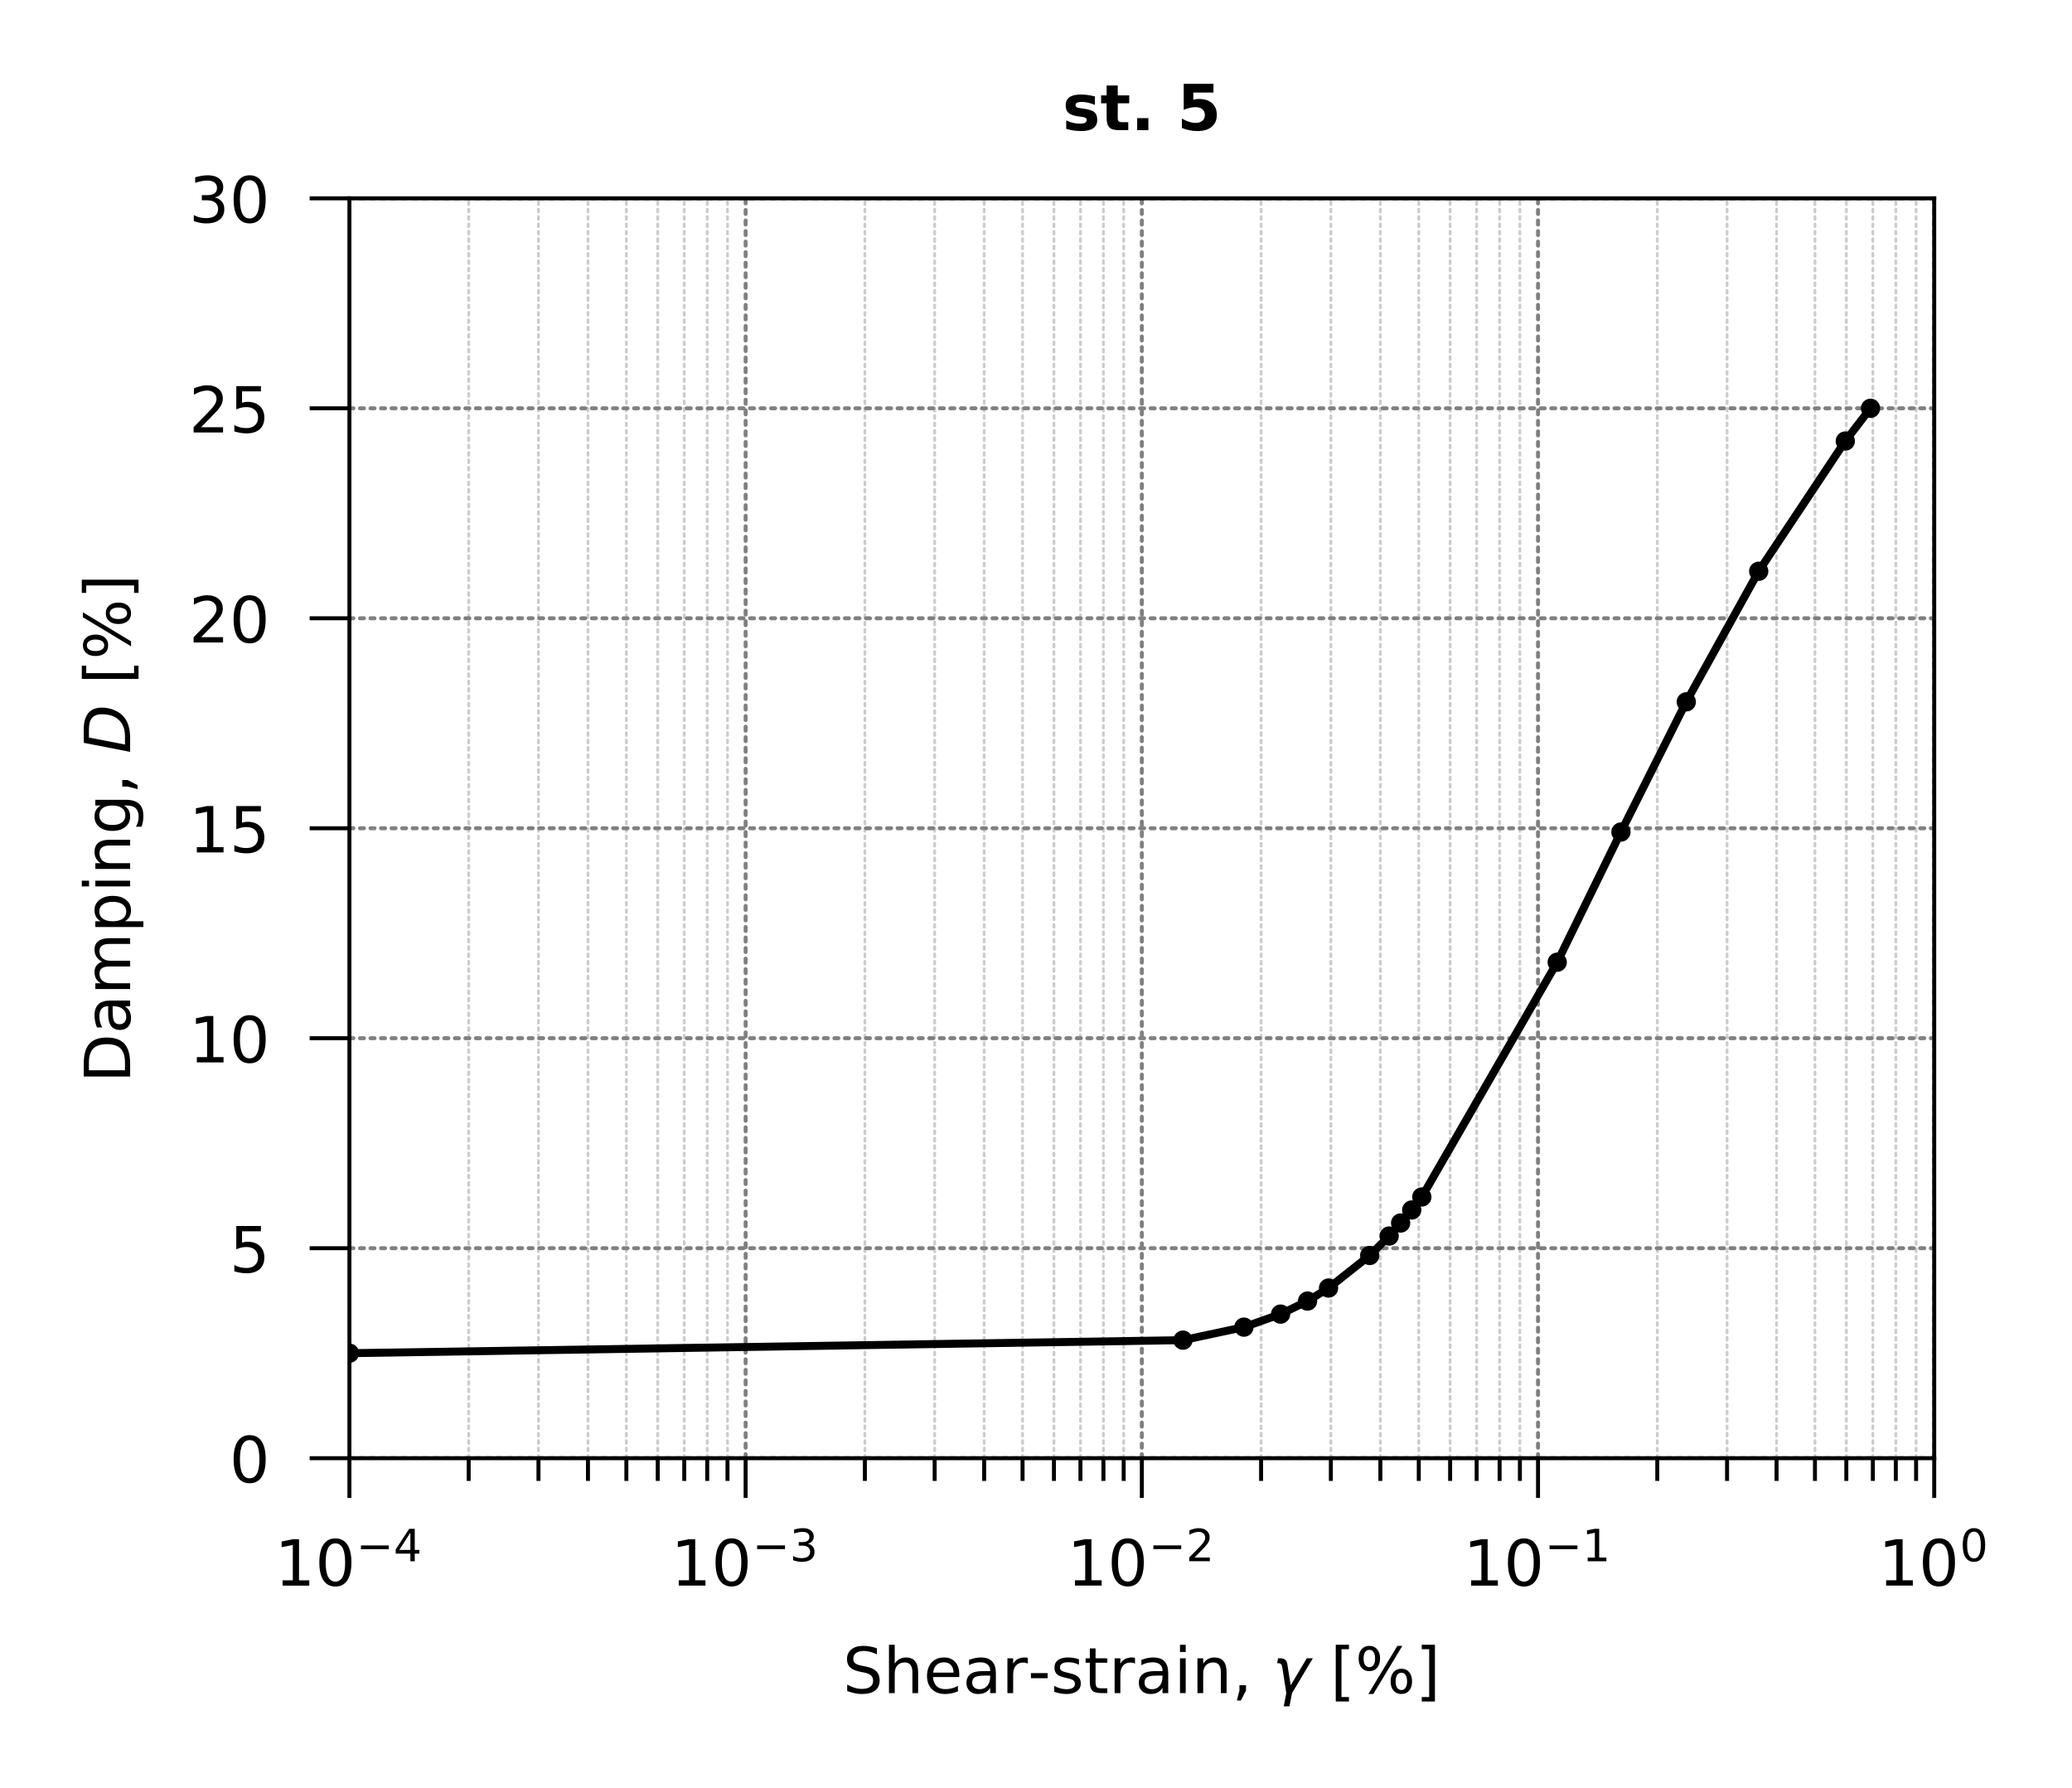 <?xml version="1.0" encoding="utf-8" standalone="no"?>
<!DOCTYPE svg PUBLIC "-//W3C//DTD SVG 1.1//EN"
  "http://www.w3.org/Graphics/SVG/1.1/DTD/svg11.dtd">
<!-- Created with matplotlib (http://matplotlib.org/) -->
<svg height="157.387pt" version="1.1" viewBox="0 0 182.386 157.387" width="182.386pt" xmlns="http://www.w3.org/2000/svg" xmlns:xlink="http://www.w3.org/1999/xlink">
 <defs>
  <style type="text/css">
*{stroke-linecap:butt;stroke-linejoin:round;}
  </style>
 </defs>
 <g id="figure_1">
  <g id="patch_1">
   <path d="M 0 157.387 
L 182.386 157.387 
L 182.386 0 
L 0 0 
z
" style="fill:#ffffff;"/>
  </g>
  <g id="axes_1">
   <g id="patch_2">
    <path d="M 30.758 128.335 
L 170.258 128.335 
L 170.258 17.455 
L 30.758 17.455 
z
" style="fill:#ffffff;"/>
   </g>
   <g id="matplotlib.axis_1">
    <g id="xtick_1">
     <g id="line2d_1">
      <path clip-path="url(#pec6cdeba01)" d="M 30.758 128.335 
L 30.758 17.455 
" style="fill:none;stroke:#808080;stroke-dasharray:0.35,0.578;stroke-dashoffset:0;stroke-linecap:round;stroke-width:0.35;"/>
     </g>
     <g id="line2d_2">
      <defs>
       <path d="M 0 0 
L 0 3.5 
" id="mcae91b5c2e" style="stroke:#000000;stroke-width:0.35;"/>
      </defs>
      <g>
       <use style="stroke:#000000;stroke-width:0.35;" x="30.758" xlink:href="#mcae91b5c2e" y="128.335"/>
      </g>
     </g>
     <g id="text_1">
      <!-- $\mathdefault{10^{-4}}$ -->
      <defs>
       <path d="M 12.406 8.297 
L 28.516 8.297 
L 28.516 63.922 
L 10.984 60.406 
L 10.984 69.391 
L 28.422 72.906 
L 38.281 72.906 
L 38.281 8.297 
L 54.391 8.297 
L 54.391 0 
L 12.406 0 
z
" id="DejaVuSans-31"/>
       <path d="M 31.781 66.406 
Q 24.172 66.406 20.328 58.906 
Q 16.5 51.422 16.5 36.375 
Q 16.5 21.391 20.328 13.891 
Q 24.172 6.391 31.781 6.391 
Q 39.453 6.391 43.281 13.891 
Q 47.125 21.391 47.125 36.375 
Q 47.125 51.422 43.281 58.906 
Q 39.453 66.406 31.781 66.406 
z
M 31.781 74.219 
Q 44.047 74.219 50.516 64.516 
Q 56.984 54.828 56.984 36.375 
Q 56.984 17.969 50.516 8.266 
Q 44.047 -1.422 31.781 -1.422 
Q 19.531 -1.422 13.062 8.266 
Q 6.594 17.969 6.594 36.375 
Q 6.594 54.828 13.062 64.516 
Q 19.531 74.219 31.781 74.219 
z
" id="DejaVuSans-30"/>
       <path d="M 10.594 35.5 
L 73.188 35.5 
L 73.188 27.203 
L 10.594 27.203 
z
" id="DejaVuSans-2212"/>
       <path d="M 37.797 64.312 
L 12.891 25.391 
L 37.797 25.391 
z
M 35.203 72.906 
L 47.609 72.906 
L 47.609 25.391 
L 58.016 25.391 
L 58.016 17.188 
L 47.609 17.188 
L 47.609 0 
L 37.797 0 
L 37.797 17.188 
L 4.891 17.188 
L 4.891 26.703 
z
" id="DejaVuSans-34"/>
      </defs>
      <g transform="translate(24.178 139.59)scale(0.056 -0.056)">
       <use transform="translate(0 0.684)" xlink:href="#DejaVuSans-31"/>
       <use transform="translate(63.623 0.684)" xlink:href="#DejaVuSans-30"/>
       <use transform="translate(128.203 38.966)scale(0.7)" xlink:href="#DejaVuSans-2212"/>
       <use transform="translate(186.855 38.966)scale(0.7)" xlink:href="#DejaVuSans-34"/>
      </g>
     </g>
    </g>
    <g id="xtick_2">
     <g id="line2d_3">
      <path clip-path="url(#pec6cdeba01)" d="M 65.633 128.335 
L 65.633 17.455 
" style="fill:none;stroke:#808080;stroke-dasharray:0.35,0.578;stroke-dashoffset:0;stroke-linecap:round;stroke-width:0.35;"/>
     </g>
     <g id="line2d_4">
      <g>
       <use style="stroke:#000000;stroke-width:0.35;" x="65.633" xlink:href="#mcae91b5c2e" y="128.335"/>
      </g>
     </g>
     <g id="text_2">
      <!-- $\mathdefault{10^{-3}}$ -->
      <defs>
       <path d="M 40.578 39.312 
Q 47.656 37.797 51.625 33 
Q 55.609 28.219 55.609 21.188 
Q 55.609 10.406 48.188 4.484 
Q 40.766 -1.422 27.094 -1.422 
Q 22.516 -1.422 17.656 -0.516 
Q 12.797 0.391 7.625 2.203 
L 7.625 11.719 
Q 11.719 9.328 16.594 8.109 
Q 21.484 6.891 26.812 6.891 
Q 36.078 6.891 40.938 10.547 
Q 45.797 14.203 45.797 21.188 
Q 45.797 27.641 41.281 31.266 
Q 36.766 34.906 28.719 34.906 
L 20.219 34.906 
L 20.219 43.016 
L 29.109 43.016 
Q 36.375 43.016 40.234 45.922 
Q 44.094 48.828 44.094 54.297 
Q 44.094 59.906 40.109 62.906 
Q 36.141 65.922 28.719 65.922 
Q 24.656 65.922 20.016 65.031 
Q 15.375 64.156 9.812 62.312 
L 9.812 71.094 
Q 15.438 72.656 20.344 73.438 
Q 25.25 74.219 29.594 74.219 
Q 40.828 74.219 47.359 69.109 
Q 53.906 64.016 53.906 55.328 
Q 53.906 49.266 50.438 45.094 
Q 46.969 40.922 40.578 39.312 
z
" id="DejaVuSans-33"/>
      </defs>
      <g transform="translate(59.053 139.59)scale(0.056 -0.056)">
       <use transform="translate(0 0.766)" xlink:href="#DejaVuSans-31"/>
       <use transform="translate(63.623 0.766)" xlink:href="#DejaVuSans-30"/>
       <use transform="translate(128.203 39.047)scale(0.7)" xlink:href="#DejaVuSans-2212"/>
       <use transform="translate(186.855 39.047)scale(0.7)" xlink:href="#DejaVuSans-33"/>
      </g>
     </g>
    </g>
    <g id="xtick_3">
     <g id="line2d_5">
      <path clip-path="url(#pec6cdeba01)" d="M 100.508 128.335 
L 100.508 17.455 
" style="fill:none;stroke:#808080;stroke-dasharray:0.35,0.578;stroke-dashoffset:0;stroke-linecap:round;stroke-width:0.35;"/>
     </g>
     <g id="line2d_6">
      <g>
       <use style="stroke:#000000;stroke-width:0.35;" x="100.508" xlink:href="#mcae91b5c2e" y="128.335"/>
      </g>
     </g>
     <g id="text_3">
      <!-- $\mathdefault{10^{-2}}$ -->
      <defs>
       <path d="M 19.188 8.297 
L 53.609 8.297 
L 53.609 0 
L 7.328 0 
L 7.328 8.297 
Q 12.938 14.109 22.625 23.891 
Q 32.328 33.688 34.812 36.531 
Q 39.547 41.844 41.422 45.531 
Q 43.312 49.219 43.312 52.781 
Q 43.312 58.594 39.234 62.25 
Q 35.156 65.922 28.609 65.922 
Q 23.969 65.922 18.812 64.312 
Q 13.672 62.703 7.812 59.422 
L 7.812 69.391 
Q 13.766 71.781 18.938 73 
Q 24.125 74.219 28.422 74.219 
Q 39.75 74.219 46.484 68.547 
Q 53.219 62.891 53.219 53.422 
Q 53.219 48.922 51.531 44.891 
Q 49.859 40.875 45.406 35.406 
Q 44.188 33.984 37.641 27.219 
Q 31.109 20.453 19.188 8.297 
z
" id="DejaVuSans-32"/>
      </defs>
      <g transform="translate(93.928 139.59)scale(0.056 -0.056)">
       <use transform="translate(0 0.766)" xlink:href="#DejaVuSans-31"/>
       <use transform="translate(63.623 0.766)" xlink:href="#DejaVuSans-30"/>
       <use transform="translate(128.203 39.047)scale(0.7)" xlink:href="#DejaVuSans-2212"/>
       <use transform="translate(186.855 39.047)scale(0.7)" xlink:href="#DejaVuSans-32"/>
      </g>
     </g>
    </g>
    <g id="xtick_4">
     <g id="line2d_7">
      <path clip-path="url(#pec6cdeba01)" d="M 135.383 128.335 
L 135.383 17.455 
" style="fill:none;stroke:#808080;stroke-dasharray:0.35,0.578;stroke-dashoffset:0;stroke-linecap:round;stroke-width:0.35;"/>
     </g>
     <g id="line2d_8">
      <g>
       <use style="stroke:#000000;stroke-width:0.35;" x="135.383" xlink:href="#mcae91b5c2e" y="128.335"/>
      </g>
     </g>
     <g id="text_4">
      <!-- $\mathdefault{10^{-1}}$ -->
      <g transform="translate(128.803 139.59)scale(0.056 -0.056)">
       <use transform="translate(0 0.684)" xlink:href="#DejaVuSans-31"/>
       <use transform="translate(63.623 0.684)" xlink:href="#DejaVuSans-30"/>
       <use transform="translate(128.203 38.966)scale(0.7)" xlink:href="#DejaVuSans-2212"/>
       <use transform="translate(186.855 38.966)scale(0.7)" xlink:href="#DejaVuSans-31"/>
      </g>
     </g>
    </g>
    <g id="xtick_5">
     <g id="line2d_9">
      <path clip-path="url(#pec6cdeba01)" d="M 170.258 128.335 
L 170.258 17.455 
" style="fill:none;stroke:#808080;stroke-dasharray:0.35,0.578;stroke-dashoffset:0;stroke-linecap:round;stroke-width:0.35;"/>
     </g>
     <g id="line2d_10">
      <g>
       <use style="stroke:#000000;stroke-width:0.35;" x="170.258" xlink:href="#mcae91b5c2e" y="128.335"/>
      </g>
     </g>
     <g id="text_5">
      <!-- $\mathdefault{10^{0}}$ -->
      <g transform="translate(165.33 139.59)scale(0.056 -0.056)">
       <use transform="translate(0 0.766)" xlink:href="#DejaVuSans-31"/>
       <use transform="translate(63.623 0.766)" xlink:href="#DejaVuSans-30"/>
       <use transform="translate(128.203 39.047)scale(0.7)" xlink:href="#DejaVuSans-30"/>
      </g>
     </g>
    </g>
    <g id="xtick_6">
     <g id="line2d_11">
      <path clip-path="url(#pec6cdeba01)" d="M 41.256 128.335 
L 41.256 17.455 
" style="fill:none;stroke:#cccccc;stroke-dasharray:0.245,0.404;stroke-dashoffset:0;stroke-linecap:round;stroke-width:0.245;"/>
     </g>
     <g id="line2d_12">
      <defs>
       <path d="M 0 0 
L 0 2 
" id="mbf7c8c92b6" style="stroke:#000000;stroke-width:0.35;"/>
      </defs>
      <g>
       <use style="stroke:#000000;stroke-width:0.35;" x="41.256" xlink:href="#mbf7c8c92b6" y="128.335"/>
      </g>
     </g>
    </g>
    <g id="xtick_7">
     <g id="line2d_13">
      <path clip-path="url(#pec6cdeba01)" d="M 47.398 128.335 
L 47.398 17.455 
" style="fill:none;stroke:#cccccc;stroke-dasharray:0.245,0.404;stroke-dashoffset:0;stroke-linecap:round;stroke-width:0.245;"/>
     </g>
     <g id="line2d_14">
      <g>
       <use style="stroke:#000000;stroke-width:0.35;" x="47.398" xlink:href="#mbf7c8c92b6" y="128.335"/>
      </g>
     </g>
    </g>
    <g id="xtick_8">
     <g id="line2d_15">
      <path clip-path="url(#pec6cdeba01)" d="M 51.755 128.335 
L 51.755 17.455 
" style="fill:none;stroke:#cccccc;stroke-dasharray:0.245,0.404;stroke-dashoffset:0;stroke-linecap:round;stroke-width:0.245;"/>
     </g>
     <g id="line2d_16">
      <g>
       <use style="stroke:#000000;stroke-width:0.35;" x="51.755" xlink:href="#mbf7c8c92b6" y="128.335"/>
      </g>
     </g>
    </g>
    <g id="xtick_9">
     <g id="line2d_17">
      <path clip-path="url(#pec6cdeba01)" d="M 55.135 128.335 
L 55.135 17.455 
" style="fill:none;stroke:#cccccc;stroke-dasharray:0.245,0.404;stroke-dashoffset:0;stroke-linecap:round;stroke-width:0.245;"/>
     </g>
     <g id="line2d_18">
      <g>
       <use style="stroke:#000000;stroke-width:0.35;" x="55.135" xlink:href="#mbf7c8c92b6" y="128.335"/>
      </g>
     </g>
    </g>
    <g id="xtick_10">
     <g id="line2d_19">
      <path clip-path="url(#pec6cdeba01)" d="M 57.896 128.335 
L 57.896 17.455 
" style="fill:none;stroke:#cccccc;stroke-dasharray:0.245,0.404;stroke-dashoffset:0;stroke-linecap:round;stroke-width:0.245;"/>
     </g>
     <g id="line2d_20">
      <g>
       <use style="stroke:#000000;stroke-width:0.35;" x="57.896" xlink:href="#mbf7c8c92b6" y="128.335"/>
      </g>
     </g>
    </g>
    <g id="xtick_11">
     <g id="line2d_21">
      <path clip-path="url(#pec6cdeba01)" d="M 60.231 128.335 
L 60.231 17.455 
" style="fill:none;stroke:#cccccc;stroke-dasharray:0.245,0.404;stroke-dashoffset:0;stroke-linecap:round;stroke-width:0.245;"/>
     </g>
     <g id="line2d_22">
      <g>
       <use style="stroke:#000000;stroke-width:0.35;" x="60.231" xlink:href="#mbf7c8c92b6" y="128.335"/>
      </g>
     </g>
    </g>
    <g id="xtick_12">
     <g id="line2d_23">
      <path clip-path="url(#pec6cdeba01)" d="M 62.253 128.335 
L 62.253 17.455 
" style="fill:none;stroke:#cccccc;stroke-dasharray:0.245,0.404;stroke-dashoffset:0;stroke-linecap:round;stroke-width:0.245;"/>
     </g>
     <g id="line2d_24">
      <g>
       <use style="stroke:#000000;stroke-width:0.35;" x="62.253" xlink:href="#mbf7c8c92b6" y="128.335"/>
      </g>
     </g>
    </g>
    <g id="xtick_13">
     <g id="line2d_25">
      <path clip-path="url(#pec6cdeba01)" d="M 64.037 128.335 
L 64.037 17.455 
" style="fill:none;stroke:#cccccc;stroke-dasharray:0.245,0.404;stroke-dashoffset:0;stroke-linecap:round;stroke-width:0.245;"/>
     </g>
     <g id="line2d_26">
      <g>
       <use style="stroke:#000000;stroke-width:0.35;" x="64.037" xlink:href="#mbf7c8c92b6" y="128.335"/>
      </g>
     </g>
    </g>
    <g id="xtick_14">
     <g id="line2d_27">
      <path clip-path="url(#pec6cdeba01)" d="M 76.131 128.335 
L 76.131 17.455 
" style="fill:none;stroke:#cccccc;stroke-dasharray:0.245,0.404;stroke-dashoffset:0;stroke-linecap:round;stroke-width:0.245;"/>
     </g>
     <g id="line2d_28">
      <g>
       <use style="stroke:#000000;stroke-width:0.35;" x="76.131" xlink:href="#mbf7c8c92b6" y="128.335"/>
      </g>
     </g>
    </g>
    <g id="xtick_15">
     <g id="line2d_29">
      <path clip-path="url(#pec6cdeba01)" d="M 82.273 128.335 
L 82.273 17.455 
" style="fill:none;stroke:#cccccc;stroke-dasharray:0.245,0.404;stroke-dashoffset:0;stroke-linecap:round;stroke-width:0.245;"/>
     </g>
     <g id="line2d_30">
      <g>
       <use style="stroke:#000000;stroke-width:0.35;" x="82.273" xlink:href="#mbf7c8c92b6" y="128.335"/>
      </g>
     </g>
    </g>
    <g id="xtick_16">
     <g id="line2d_31">
      <path clip-path="url(#pec6cdeba01)" d="M 86.63 128.335 
L 86.63 17.455 
" style="fill:none;stroke:#cccccc;stroke-dasharray:0.245,0.404;stroke-dashoffset:0;stroke-linecap:round;stroke-width:0.245;"/>
     </g>
     <g id="line2d_32">
      <g>
       <use style="stroke:#000000;stroke-width:0.35;" x="86.63" xlink:href="#mbf7c8c92b6" y="128.335"/>
      </g>
     </g>
    </g>
    <g id="xtick_17">
     <g id="line2d_33">
      <path clip-path="url(#pec6cdeba01)" d="M 90.01 128.335 
L 90.01 17.455 
" style="fill:none;stroke:#cccccc;stroke-dasharray:0.245,0.404;stroke-dashoffset:0;stroke-linecap:round;stroke-width:0.245;"/>
     </g>
     <g id="line2d_34">
      <g>
       <use style="stroke:#000000;stroke-width:0.35;" x="90.01" xlink:href="#mbf7c8c92b6" y="128.335"/>
      </g>
     </g>
    </g>
    <g id="xtick_18">
     <g id="line2d_35">
      <path clip-path="url(#pec6cdeba01)" d="M 92.771 128.335 
L 92.771 17.455 
" style="fill:none;stroke:#cccccc;stroke-dasharray:0.245,0.404;stroke-dashoffset:0;stroke-linecap:round;stroke-width:0.245;"/>
     </g>
     <g id="line2d_36">
      <g>
       <use style="stroke:#000000;stroke-width:0.35;" x="92.771" xlink:href="#mbf7c8c92b6" y="128.335"/>
      </g>
     </g>
    </g>
    <g id="xtick_19">
     <g id="line2d_37">
      <path clip-path="url(#pec6cdeba01)" d="M 95.106 128.335 
L 95.106 17.455 
" style="fill:none;stroke:#cccccc;stroke-dasharray:0.245,0.404;stroke-dashoffset:0;stroke-linecap:round;stroke-width:0.245;"/>
     </g>
     <g id="line2d_38">
      <g>
       <use style="stroke:#000000;stroke-width:0.35;" x="95.106" xlink:href="#mbf7c8c92b6" y="128.335"/>
      </g>
     </g>
    </g>
    <g id="xtick_20">
     <g id="line2d_39">
      <path clip-path="url(#pec6cdeba01)" d="M 97.128 128.335 
L 97.128 17.455 
" style="fill:none;stroke:#cccccc;stroke-dasharray:0.245,0.404;stroke-dashoffset:0;stroke-linecap:round;stroke-width:0.245;"/>
     </g>
     <g id="line2d_40">
      <g>
       <use style="stroke:#000000;stroke-width:0.35;" x="97.128" xlink:href="#mbf7c8c92b6" y="128.335"/>
      </g>
     </g>
    </g>
    <g id="xtick_21">
     <g id="line2d_41">
      <path clip-path="url(#pec6cdeba01)" d="M 98.912 128.335 
L 98.912 17.455 
" style="fill:none;stroke:#cccccc;stroke-dasharray:0.245,0.404;stroke-dashoffset:0;stroke-linecap:round;stroke-width:0.245;"/>
     </g>
     <g id="line2d_42">
      <g>
       <use style="stroke:#000000;stroke-width:0.35;" x="98.912" xlink:href="#mbf7c8c92b6" y="128.335"/>
      </g>
     </g>
    </g>
    <g id="xtick_22">
     <g id="line2d_43">
      <path clip-path="url(#pec6cdeba01)" d="M 111.006 128.335 
L 111.006 17.455 
" style="fill:none;stroke:#cccccc;stroke-dasharray:0.245,0.404;stroke-dashoffset:0;stroke-linecap:round;stroke-width:0.245;"/>
     </g>
     <g id="line2d_44">
      <g>
       <use style="stroke:#000000;stroke-width:0.35;" x="111.006" xlink:href="#mbf7c8c92b6" y="128.335"/>
      </g>
     </g>
    </g>
    <g id="xtick_23">
     <g id="line2d_45">
      <path clip-path="url(#pec6cdeba01)" d="M 117.148 128.335 
L 117.148 17.455 
" style="fill:none;stroke:#cccccc;stroke-dasharray:0.245,0.404;stroke-dashoffset:0;stroke-linecap:round;stroke-width:0.245;"/>
     </g>
     <g id="line2d_46">
      <g>
       <use style="stroke:#000000;stroke-width:0.35;" x="117.148" xlink:href="#mbf7c8c92b6" y="128.335"/>
      </g>
     </g>
    </g>
    <g id="xtick_24">
     <g id="line2d_47">
      <path clip-path="url(#pec6cdeba01)" d="M 121.505 128.335 
L 121.505 17.455 
" style="fill:none;stroke:#cccccc;stroke-dasharray:0.245,0.404;stroke-dashoffset:0;stroke-linecap:round;stroke-width:0.245;"/>
     </g>
     <g id="line2d_48">
      <g>
       <use style="stroke:#000000;stroke-width:0.35;" x="121.505" xlink:href="#mbf7c8c92b6" y="128.335"/>
      </g>
     </g>
    </g>
    <g id="xtick_25">
     <g id="line2d_49">
      <path clip-path="url(#pec6cdeba01)" d="M 124.885 128.335 
L 124.885 17.455 
" style="fill:none;stroke:#cccccc;stroke-dasharray:0.245,0.404;stroke-dashoffset:0;stroke-linecap:round;stroke-width:0.245;"/>
     </g>
     <g id="line2d_50">
      <g>
       <use style="stroke:#000000;stroke-width:0.35;" x="124.885" xlink:href="#mbf7c8c92b6" y="128.335"/>
      </g>
     </g>
    </g>
    <g id="xtick_26">
     <g id="line2d_51">
      <path clip-path="url(#pec6cdeba01)" d="M 127.646 128.335 
L 127.646 17.455 
" style="fill:none;stroke:#cccccc;stroke-dasharray:0.245,0.404;stroke-dashoffset:0;stroke-linecap:round;stroke-width:0.245;"/>
     </g>
     <g id="line2d_52">
      <g>
       <use style="stroke:#000000;stroke-width:0.35;" x="127.646" xlink:href="#mbf7c8c92b6" y="128.335"/>
      </g>
     </g>
    </g>
    <g id="xtick_27">
     <g id="line2d_53">
      <path clip-path="url(#pec6cdeba01)" d="M 129.981 128.335 
L 129.981 17.455 
" style="fill:none;stroke:#cccccc;stroke-dasharray:0.245,0.404;stroke-dashoffset:0;stroke-linecap:round;stroke-width:0.245;"/>
     </g>
     <g id="line2d_54">
      <g>
       <use style="stroke:#000000;stroke-width:0.35;" x="129.981" xlink:href="#mbf7c8c92b6" y="128.335"/>
      </g>
     </g>
    </g>
    <g id="xtick_28">
     <g id="line2d_55">
      <path clip-path="url(#pec6cdeba01)" d="M 132.003 128.335 
L 132.003 17.455 
" style="fill:none;stroke:#cccccc;stroke-dasharray:0.245,0.404;stroke-dashoffset:0;stroke-linecap:round;stroke-width:0.245;"/>
     </g>
     <g id="line2d_56">
      <g>
       <use style="stroke:#000000;stroke-width:0.35;" x="132.003" xlink:href="#mbf7c8c92b6" y="128.335"/>
      </g>
     </g>
    </g>
    <g id="xtick_29">
     <g id="line2d_57">
      <path clip-path="url(#pec6cdeba01)" d="M 133.787 128.335 
L 133.787 17.455 
" style="fill:none;stroke:#cccccc;stroke-dasharray:0.245,0.404;stroke-dashoffset:0;stroke-linecap:round;stroke-width:0.245;"/>
     </g>
     <g id="line2d_58">
      <g>
       <use style="stroke:#000000;stroke-width:0.35;" x="133.787" xlink:href="#mbf7c8c92b6" y="128.335"/>
      </g>
     </g>
    </g>
    <g id="xtick_30">
     <g id="line2d_59">
      <path clip-path="url(#pec6cdeba01)" d="M 145.881 128.335 
L 145.881 17.455 
" style="fill:none;stroke:#cccccc;stroke-dasharray:0.245,0.404;stroke-dashoffset:0;stroke-linecap:round;stroke-width:0.245;"/>
     </g>
     <g id="line2d_60">
      <g>
       <use style="stroke:#000000;stroke-width:0.35;" x="145.881" xlink:href="#mbf7c8c92b6" y="128.335"/>
      </g>
     </g>
    </g>
    <g id="xtick_31">
     <g id="line2d_61">
      <path clip-path="url(#pec6cdeba01)" d="M 152.023 128.335 
L 152.023 17.455 
" style="fill:none;stroke:#cccccc;stroke-dasharray:0.245,0.404;stroke-dashoffset:0;stroke-linecap:round;stroke-width:0.245;"/>
     </g>
     <g id="line2d_62">
      <g>
       <use style="stroke:#000000;stroke-width:0.35;" x="152.023" xlink:href="#mbf7c8c92b6" y="128.335"/>
      </g>
     </g>
    </g>
    <g id="xtick_32">
     <g id="line2d_63">
      <path clip-path="url(#pec6cdeba01)" d="M 156.38 128.335 
L 156.38 17.455 
" style="fill:none;stroke:#cccccc;stroke-dasharray:0.245,0.404;stroke-dashoffset:0;stroke-linecap:round;stroke-width:0.245;"/>
     </g>
     <g id="line2d_64">
      <g>
       <use style="stroke:#000000;stroke-width:0.35;" x="156.38" xlink:href="#mbf7c8c92b6" y="128.335"/>
      </g>
     </g>
    </g>
    <g id="xtick_33">
     <g id="line2d_65">
      <path clip-path="url(#pec6cdeba01)" d="M 159.76 128.335 
L 159.76 17.455 
" style="fill:none;stroke:#cccccc;stroke-dasharray:0.245,0.404;stroke-dashoffset:0;stroke-linecap:round;stroke-width:0.245;"/>
     </g>
     <g id="line2d_66">
      <g>
       <use style="stroke:#000000;stroke-width:0.35;" x="159.76" xlink:href="#mbf7c8c92b6" y="128.335"/>
      </g>
     </g>
    </g>
    <g id="xtick_34">
     <g id="line2d_67">
      <path clip-path="url(#pec6cdeba01)" d="M 162.521 128.335 
L 162.521 17.455 
" style="fill:none;stroke:#cccccc;stroke-dasharray:0.245,0.404;stroke-dashoffset:0;stroke-linecap:round;stroke-width:0.245;"/>
     </g>
     <g id="line2d_68">
      <g>
       <use style="stroke:#000000;stroke-width:0.35;" x="162.521" xlink:href="#mbf7c8c92b6" y="128.335"/>
      </g>
     </g>
    </g>
    <g id="xtick_35">
     <g id="line2d_69">
      <path clip-path="url(#pec6cdeba01)" d="M 164.856 128.335 
L 164.856 17.455 
" style="fill:none;stroke:#cccccc;stroke-dasharray:0.245,0.404;stroke-dashoffset:0;stroke-linecap:round;stroke-width:0.245;"/>
     </g>
     <g id="line2d_70">
      <g>
       <use style="stroke:#000000;stroke-width:0.35;" x="164.856" xlink:href="#mbf7c8c92b6" y="128.335"/>
      </g>
     </g>
    </g>
    <g id="xtick_36">
     <g id="line2d_71">
      <path clip-path="url(#pec6cdeba01)" d="M 166.878 128.335 
L 166.878 17.455 
" style="fill:none;stroke:#cccccc;stroke-dasharray:0.245,0.404;stroke-dashoffset:0;stroke-linecap:round;stroke-width:0.245;"/>
     </g>
     <g id="line2d_72">
      <g>
       <use style="stroke:#000000;stroke-width:0.35;" x="166.878" xlink:href="#mbf7c8c92b6" y="128.335"/>
      </g>
     </g>
    </g>
    <g id="xtick_37">
     <g id="line2d_73">
      <path clip-path="url(#pec6cdeba01)" d="M 168.662 128.335 
L 168.662 17.455 
" style="fill:none;stroke:#cccccc;stroke-dasharray:0.245,0.404;stroke-dashoffset:0;stroke-linecap:round;stroke-width:0.245;"/>
     </g>
     <g id="line2d_74">
      <g>
       <use style="stroke:#000000;stroke-width:0.35;" x="168.662" xlink:href="#mbf7c8c92b6" y="128.335"/>
      </g>
     </g>
    </g>
    <g id="text_6">
     <!-- Shear-strain, $\gamma$ [%] -->
     <defs>
      <path d="M 53.516 70.516 
L 53.516 60.891 
Q 47.906 63.578 42.922 64.891 
Q 37.938 66.219 33.297 66.219 
Q 25.25 66.219 20.875 63.094 
Q 16.5 59.969 16.5 54.203 
Q 16.5 49.359 19.406 46.891 
Q 22.312 44.438 30.422 42.922 
L 36.375 41.703 
Q 47.406 39.594 52.656 34.297 
Q 57.906 29 57.906 20.125 
Q 57.906 9.516 50.797 4.047 
Q 43.703 -1.422 29.984 -1.422 
Q 24.812 -1.422 18.969 -0.25 
Q 13.141 0.922 6.891 3.219 
L 6.891 13.375 
Q 12.891 10.016 18.656 8.297 
Q 24.422 6.594 29.984 6.594 
Q 38.422 6.594 43.016 9.906 
Q 47.609 13.234 47.609 19.391 
Q 47.609 24.75 44.312 27.781 
Q 41.016 30.812 33.5 32.328 
L 27.484 33.5 
Q 16.453 35.688 11.516 40.375 
Q 6.594 45.062 6.594 53.422 
Q 6.594 63.094 13.406 68.656 
Q 20.219 74.219 32.172 74.219 
Q 37.312 74.219 42.625 73.281 
Q 47.953 72.359 53.516 70.516 
z
" id="DejaVuSans-53"/>
      <path d="M 54.891 33.016 
L 54.891 0 
L 45.906 0 
L 45.906 32.719 
Q 45.906 40.484 42.875 44.328 
Q 39.844 48.188 33.797 48.188 
Q 26.516 48.188 22.312 43.547 
Q 18.109 38.922 18.109 30.906 
L 18.109 0 
L 9.078 0 
L 9.078 75.984 
L 18.109 75.984 
L 18.109 46.188 
Q 21.344 51.125 25.703 53.562 
Q 30.078 56 35.797 56 
Q 45.219 56 50.047 50.172 
Q 54.891 44.344 54.891 33.016 
z
" id="DejaVuSans-68"/>
      <path d="M 56.203 29.594 
L 56.203 25.203 
L 14.891 25.203 
Q 15.484 15.922 20.484 11.062 
Q 25.484 6.203 34.422 6.203 
Q 39.594 6.203 44.453 7.469 
Q 49.312 8.734 54.109 11.281 
L 54.109 2.781 
Q 49.266 0.734 44.188 -0.344 
Q 39.109 -1.422 33.891 -1.422 
Q 20.797 -1.422 13.156 6.188 
Q 5.516 13.812 5.516 26.812 
Q 5.516 40.234 12.766 48.109 
Q 20.016 56 32.328 56 
Q 43.359 56 49.781 48.891 
Q 56.203 41.797 56.203 29.594 
z
M 47.219 32.234 
Q 47.125 39.594 43.094 43.984 
Q 39.062 48.391 32.422 48.391 
Q 24.906 48.391 20.391 44.141 
Q 15.875 39.891 15.188 32.172 
z
" id="DejaVuSans-65"/>
      <path d="M 34.281 27.484 
Q 23.391 27.484 19.188 25 
Q 14.984 22.516 14.984 16.5 
Q 14.984 11.719 18.141 8.906 
Q 21.297 6.109 26.703 6.109 
Q 34.188 6.109 38.703 11.406 
Q 43.219 16.703 43.219 25.484 
L 43.219 27.484 
z
M 52.203 31.203 
L 52.203 0 
L 43.219 0 
L 43.219 8.297 
Q 40.141 3.328 35.547 0.953 
Q 30.953 -1.422 24.312 -1.422 
Q 15.922 -1.422 10.953 3.297 
Q 6 8.016 6 15.922 
Q 6 25.141 12.172 29.828 
Q 18.359 34.516 30.609 34.516 
L 43.219 34.516 
L 43.219 35.406 
Q 43.219 41.609 39.141 45 
Q 35.062 48.391 27.688 48.391 
Q 23 48.391 18.547 47.266 
Q 14.109 46.141 10.016 43.891 
L 10.016 52.203 
Q 14.938 54.109 19.578 55.047 
Q 24.219 56 28.609 56 
Q 40.484 56 46.344 49.844 
Q 52.203 43.703 52.203 31.203 
z
" id="DejaVuSans-61"/>
      <path d="M 41.109 46.297 
Q 39.594 47.172 37.812 47.578 
Q 36.031 48 33.891 48 
Q 26.266 48 22.188 43.047 
Q 18.109 38.094 18.109 28.812 
L 18.109 0 
L 9.078 0 
L 9.078 54.688 
L 18.109 54.688 
L 18.109 46.188 
Q 20.953 51.172 25.484 53.578 
Q 30.031 56 36.531 56 
Q 37.453 56 38.578 55.875 
Q 39.703 55.766 41.062 55.516 
z
" id="DejaVuSans-72"/>
      <path d="M 4.891 31.391 
L 31.203 31.391 
L 31.203 23.391 
L 4.891 23.391 
z
" id="DejaVuSans-2d"/>
      <path d="M 44.281 53.078 
L 44.281 44.578 
Q 40.484 46.531 36.375 47.5 
Q 32.281 48.484 27.875 48.484 
Q 21.188 48.484 17.844 46.438 
Q 14.5 44.391 14.5 40.281 
Q 14.5 37.156 16.891 35.375 
Q 19.281 33.594 26.516 31.984 
L 29.594 31.297 
Q 39.156 29.25 43.188 25.516 
Q 47.219 21.781 47.219 15.094 
Q 47.219 7.469 41.188 3.016 
Q 35.156 -1.422 24.609 -1.422 
Q 20.219 -1.422 15.453 -0.562 
Q 10.688 0.297 5.422 2 
L 5.422 11.281 
Q 10.406 8.688 15.234 7.391 
Q 20.062 6.109 24.812 6.109 
Q 31.156 6.109 34.562 8.281 
Q 37.984 10.453 37.984 14.406 
Q 37.984 18.062 35.516 20.016 
Q 33.062 21.969 24.703 23.781 
L 21.578 24.516 
Q 13.234 26.266 9.516 29.906 
Q 5.812 33.547 5.812 39.891 
Q 5.812 47.609 11.281 51.797 
Q 16.75 56 26.812 56 
Q 31.781 56 36.172 55.266 
Q 40.578 54.547 44.281 53.078 
z
" id="DejaVuSans-73"/>
      <path d="M 18.312 70.219 
L 18.312 54.688 
L 36.812 54.688 
L 36.812 47.703 
L 18.312 47.703 
L 18.312 18.016 
Q 18.312 11.328 20.141 9.422 
Q 21.969 7.516 27.594 7.516 
L 36.812 7.516 
L 36.812 0 
L 27.594 0 
Q 17.188 0 13.234 3.875 
Q 9.281 7.766 9.281 18.016 
L 9.281 47.703 
L 2.688 47.703 
L 2.688 54.688 
L 9.281 54.688 
L 9.281 70.219 
z
" id="DejaVuSans-74"/>
      <path d="M 9.422 54.688 
L 18.406 54.688 
L 18.406 0 
L 9.422 0 
z
M 9.422 75.984 
L 18.406 75.984 
L 18.406 64.594 
L 9.422 64.594 
z
" id="DejaVuSans-69"/>
      <path d="M 54.891 33.016 
L 54.891 0 
L 45.906 0 
L 45.906 32.719 
Q 45.906 40.484 42.875 44.328 
Q 39.844 48.188 33.797 48.188 
Q 26.516 48.188 22.312 43.547 
Q 18.109 38.922 18.109 30.906 
L 18.109 0 
L 9.078 0 
L 9.078 54.688 
L 18.109 54.688 
L 18.109 46.188 
Q 21.344 51.125 25.703 53.562 
Q 30.078 56 35.797 56 
Q 45.219 56 50.047 50.172 
Q 54.891 44.344 54.891 33.016 
z
" id="DejaVuSans-6e"/>
      <path d="M 11.719 12.406 
L 22.016 12.406 
L 22.016 4 
L 14.016 -11.625 
L 7.719 -11.625 
L 11.719 4 
z
" id="DejaVuSans-2c"/>
      <path id="DejaVuSans-20"/>
      <path d="M 23.297 46.094 
L 28.719 12.312 
L 54 54.688 
L 63.531 54.688 
L 30.812 0 
L 26.766 -20.797 
L 17.781 -20.797 
L 21.828 0 
L 15.438 40.828 
Q 14.453 46.969 9.812 46.969 
L 7.422 46.969 
L 8.891 54.688 
L 12.312 54.688 
Q 21.922 54.688 23.297 46.094 
z
" id="DejaVuSans-Oblique-3b3"/>
      <path d="M 8.594 75.984 
L 29.297 75.984 
L 29.297 69 
L 17.578 69 
L 17.578 -6.203 
L 29.297 -6.203 
L 29.297 -13.188 
L 8.594 -13.188 
z
" id="DejaVuSans-5b"/>
      <path d="M 72.703 32.078 
Q 68.453 32.078 66.031 28.469 
Q 63.625 24.859 63.625 18.406 
Q 63.625 12.062 66.031 8.422 
Q 68.453 4.781 72.703 4.781 
Q 76.859 4.781 79.266 8.422 
Q 81.688 12.062 81.688 18.406 
Q 81.688 24.812 79.266 28.438 
Q 76.859 32.078 72.703 32.078 
z
M 72.703 38.281 
Q 80.422 38.281 84.953 32.906 
Q 89.5 27.547 89.5 18.406 
Q 89.5 9.281 84.938 3.922 
Q 80.375 -1.422 72.703 -1.422 
Q 64.891 -1.422 60.344 3.922 
Q 55.812 9.281 55.812 18.406 
Q 55.812 27.594 60.375 32.938 
Q 64.938 38.281 72.703 38.281 
z
M 22.312 68.016 
Q 18.109 68.016 15.688 64.375 
Q 13.281 60.75 13.281 54.391 
Q 13.281 47.953 15.672 44.328 
Q 18.062 40.719 22.312 40.719 
Q 26.562 40.719 28.969 44.328 
Q 31.391 47.953 31.391 54.391 
Q 31.391 60.688 28.953 64.344 
Q 26.516 68.016 22.312 68.016 
z
M 66.406 74.219 
L 74.219 74.219 
L 28.609 -1.422 
L 20.797 -1.422 
z
M 22.312 74.219 
Q 30.031 74.219 34.609 68.875 
Q 39.203 63.531 39.203 54.391 
Q 39.203 45.172 34.641 39.844 
Q 30.078 34.516 22.312 34.516 
Q 14.547 34.516 10.031 39.859 
Q 5.516 45.219 5.516 54.391 
Q 5.516 63.484 10.047 68.844 
Q 14.594 74.219 22.312 74.219 
z
" id="DejaVuSans-25"/>
      <path d="M 30.422 75.984 
L 30.422 -13.188 
L 9.719 -13.188 
L 9.719 -6.203 
L 21.391 -6.203 
L 21.391 69 
L 9.719 69 
L 9.719 75.984 
z
" id="DejaVuSans-5d"/>
     </defs>
     <g transform="translate(74.188 149.011)scale(0.056 -0.056)">
      <use transform="translate(0 0.016)" xlink:href="#DejaVuSans-53"/>
      <use transform="translate(63.477 0.016)" xlink:href="#DejaVuSans-68"/>
      <use transform="translate(126.855 0.016)" xlink:href="#DejaVuSans-65"/>
      <use transform="translate(188.379 0.016)" xlink:href="#DejaVuSans-61"/>
      <use transform="translate(249.658 0.016)" xlink:href="#DejaVuSans-72"/>
      <use transform="translate(290.771 0.016)" xlink:href="#DejaVuSans-2d"/>
      <use transform="translate(326.855 0.016)" xlink:href="#DejaVuSans-73"/>
      <use transform="translate(378.955 0.016)" xlink:href="#DejaVuSans-74"/>
      <use transform="translate(418.164 0.016)" xlink:href="#DejaVuSans-72"/>
      <use transform="translate(459.277 0.016)" xlink:href="#DejaVuSans-61"/>
      <use transform="translate(520.557 0.016)" xlink:href="#DejaVuSans-69"/>
      <use transform="translate(548.34 0.016)" xlink:href="#DejaVuSans-6e"/>
      <use transform="translate(611.719 0.016)" xlink:href="#DejaVuSans-2c"/>
      <use transform="translate(643.506 0.016)" xlink:href="#DejaVuSans-20"/>
      <use transform="translate(675.293 0.016)" xlink:href="#DejaVuSans-Oblique-3b3"/>
      <use transform="translate(734.473 0.016)" xlink:href="#DejaVuSans-20"/>
      <use transform="translate(766.26 0.016)" xlink:href="#DejaVuSans-5b"/>
      <use transform="translate(805.273 0.016)" xlink:href="#DejaVuSans-25"/>
      <use transform="translate(900.293 0.016)" xlink:href="#DejaVuSans-5d"/>
     </g>
    </g>
   </g>
   <g id="matplotlib.axis_2">
    <g id="ytick_1">
     <g id="line2d_75">
      <path clip-path="url(#pec6cdeba01)" d="M 30.758 128.335 
L 170.258 128.335 
" style="fill:none;stroke:#808080;stroke-dasharray:0.35,0.578;stroke-dashoffset:0;stroke-linecap:round;stroke-width:0.35;"/>
     </g>
     <g id="line2d_76">
      <defs>
       <path d="M 0 0 
L -3.5 0 
" id="me502eaca28" style="stroke:#000000;stroke-width:0.35;"/>
      </defs>
      <g>
       <use style="stroke:#000000;stroke-width:0.35;" x="30.758" xlink:href="#me502eaca28" y="128.335"/>
      </g>
     </g>
     <g id="text_7">
      <!-- 0 -->
      <g transform="translate(20.195 130.463)scale(0.056 -0.056)">
       <use xlink:href="#DejaVuSans-30"/>
      </g>
     </g>
    </g>
    <g id="ytick_2">
     <g id="line2d_77">
      <path clip-path="url(#pec6cdeba01)" d="M 30.758 109.855 
L 170.258 109.855 
" style="fill:none;stroke:#808080;stroke-dasharray:0.35,0.578;stroke-dashoffset:0;stroke-linecap:round;stroke-width:0.35;"/>
     </g>
     <g id="line2d_78">
      <g>
       <use style="stroke:#000000;stroke-width:0.35;" x="30.758" xlink:href="#me502eaca28" y="109.855"/>
      </g>
     </g>
     <g id="text_8">
      <!-- 5 -->
      <defs>
       <path d="M 10.797 72.906 
L 49.516 72.906 
L 49.516 64.594 
L 19.828 64.594 
L 19.828 46.734 
Q 21.969 47.469 24.109 47.828 
Q 26.266 48.188 28.422 48.188 
Q 40.625 48.188 47.75 41.5 
Q 54.891 34.812 54.891 23.391 
Q 54.891 11.625 47.562 5.094 
Q 40.234 -1.422 26.906 -1.422 
Q 22.312 -1.422 17.547 -0.641 
Q 12.797 0.141 7.719 1.703 
L 7.719 11.625 
Q 12.109 9.234 16.797 8.062 
Q 21.484 6.891 26.703 6.891 
Q 35.156 6.891 40.078 11.328 
Q 45.016 15.766 45.016 23.391 
Q 45.016 31 40.078 35.438 
Q 35.156 39.891 26.703 39.891 
Q 22.75 39.891 18.812 39.016 
Q 14.891 38.141 10.797 36.281 
z
" id="DejaVuSans-35"/>
      </defs>
      <g transform="translate(20.195 111.983)scale(0.056 -0.056)">
       <use xlink:href="#DejaVuSans-35"/>
      </g>
     </g>
    </g>
    <g id="ytick_3">
     <g id="line2d_79">
      <path clip-path="url(#pec6cdeba01)" d="M 30.758 91.375 
L 170.258 91.375 
" style="fill:none;stroke:#808080;stroke-dasharray:0.35,0.578;stroke-dashoffset:0;stroke-linecap:round;stroke-width:0.35;"/>
     </g>
     <g id="line2d_80">
      <g>
       <use style="stroke:#000000;stroke-width:0.35;" x="30.758" xlink:href="#me502eaca28" y="91.375"/>
      </g>
     </g>
     <g id="text_9">
      <!-- 10 -->
      <g transform="translate(16.632 93.503)scale(0.056 -0.056)">
       <use xlink:href="#DejaVuSans-31"/>
       <use x="63.623" xlink:href="#DejaVuSans-30"/>
      </g>
     </g>
    </g>
    <g id="ytick_4">
     <g id="line2d_81">
      <path clip-path="url(#pec6cdeba01)" d="M 30.758 72.895 
L 170.258 72.895 
" style="fill:none;stroke:#808080;stroke-dasharray:0.35,0.578;stroke-dashoffset:0;stroke-linecap:round;stroke-width:0.35;"/>
     </g>
     <g id="line2d_82">
      <g>
       <use style="stroke:#000000;stroke-width:0.35;" x="30.758" xlink:href="#me502eaca28" y="72.895"/>
      </g>
     </g>
     <g id="text_10">
      <!-- 15 -->
      <g transform="translate(16.632 75.023)scale(0.056 -0.056)">
       <use xlink:href="#DejaVuSans-31"/>
       <use x="63.623" xlink:href="#DejaVuSans-35"/>
      </g>
     </g>
    </g>
    <g id="ytick_5">
     <g id="line2d_83">
      <path clip-path="url(#pec6cdeba01)" d="M 30.758 54.415 
L 170.258 54.415 
" style="fill:none;stroke:#808080;stroke-dasharray:0.35,0.578;stroke-dashoffset:0;stroke-linecap:round;stroke-width:0.35;"/>
     </g>
     <g id="line2d_84">
      <g>
       <use style="stroke:#000000;stroke-width:0.35;" x="30.758" xlink:href="#me502eaca28" y="54.415"/>
      </g>
     </g>
     <g id="text_11">
      <!-- 20 -->
      <g transform="translate(16.632 56.543)scale(0.056 -0.056)">
       <use xlink:href="#DejaVuSans-32"/>
       <use x="63.623" xlink:href="#DejaVuSans-30"/>
      </g>
     </g>
    </g>
    <g id="ytick_6">
     <g id="line2d_85">
      <path clip-path="url(#pec6cdeba01)" d="M 30.758 35.935 
L 170.258 35.935 
" style="fill:none;stroke:#808080;stroke-dasharray:0.35,0.578;stroke-dashoffset:0;stroke-linecap:round;stroke-width:0.35;"/>
     </g>
     <g id="line2d_86">
      <g>
       <use style="stroke:#000000;stroke-width:0.35;" x="30.758" xlink:href="#me502eaca28" y="35.935"/>
      </g>
     </g>
     <g id="text_12">
      <!-- 25 -->
      <g transform="translate(16.632 38.063)scale(0.056 -0.056)">
       <use xlink:href="#DejaVuSans-32"/>
       <use x="63.623" xlink:href="#DejaVuSans-35"/>
      </g>
     </g>
    </g>
    <g id="ytick_7">
     <g id="line2d_87">
      <path clip-path="url(#pec6cdeba01)" d="M 30.758 17.455 
L 170.258 17.455 
" style="fill:none;stroke:#808080;stroke-dasharray:0.35,0.578;stroke-dashoffset:0;stroke-linecap:round;stroke-width:0.35;"/>
     </g>
     <g id="line2d_88">
      <g>
       <use style="stroke:#000000;stroke-width:0.35;" x="30.758" xlink:href="#me502eaca28" y="17.455"/>
      </g>
     </g>
     <g id="text_13">
      <!-- 30 -->
      <g transform="translate(16.632 19.583)scale(0.056 -0.056)">
       <use xlink:href="#DejaVuSans-33"/>
       <use x="63.623" xlink:href="#DejaVuSans-30"/>
      </g>
     </g>
    </g>
    <g id="text_14">
     <!-- Damping, $D$ [%] -->
     <defs>
      <path d="M 19.672 64.797 
L 19.672 8.109 
L 31.594 8.109 
Q 46.688 8.109 53.688 14.938 
Q 60.688 21.781 60.688 36.531 
Q 60.688 51.172 53.688 57.984 
Q 46.688 64.797 31.594 64.797 
z
M 9.812 72.906 
L 30.078 72.906 
Q 51.266 72.906 61.172 64.094 
Q 71.094 55.281 71.094 36.531 
Q 71.094 17.672 61.125 8.828 
Q 51.172 0 30.078 0 
L 9.812 0 
z
" id="DejaVuSans-44"/>
      <path d="M 52 44.188 
Q 55.375 50.25 60.062 53.125 
Q 64.75 56 71.094 56 
Q 79.641 56 84.281 50.016 
Q 88.922 44.047 88.922 33.016 
L 88.922 0 
L 79.891 0 
L 79.891 32.719 
Q 79.891 40.578 77.094 44.375 
Q 74.312 48.188 68.609 48.188 
Q 61.625 48.188 57.562 43.547 
Q 53.516 38.922 53.516 30.906 
L 53.516 0 
L 44.484 0 
L 44.484 32.719 
Q 44.484 40.625 41.703 44.406 
Q 38.922 48.188 33.109 48.188 
Q 26.219 48.188 22.156 43.531 
Q 18.109 38.875 18.109 30.906 
L 18.109 0 
L 9.078 0 
L 9.078 54.688 
L 18.109 54.688 
L 18.109 46.188 
Q 21.188 51.219 25.484 53.609 
Q 29.781 56 35.688 56 
Q 41.656 56 45.828 52.969 
Q 50 49.953 52 44.188 
z
" id="DejaVuSans-6d"/>
      <path d="M 18.109 8.203 
L 18.109 -20.797 
L 9.078 -20.797 
L 9.078 54.688 
L 18.109 54.688 
L 18.109 46.391 
Q 20.953 51.266 25.266 53.625 
Q 29.594 56 35.594 56 
Q 45.562 56 51.781 48.094 
Q 58.016 40.188 58.016 27.297 
Q 58.016 14.406 51.781 6.484 
Q 45.562 -1.422 35.594 -1.422 
Q 29.594 -1.422 25.266 0.953 
Q 20.953 3.328 18.109 8.203 
z
M 48.688 27.297 
Q 48.688 37.203 44.609 42.844 
Q 40.531 48.484 33.406 48.484 
Q 26.266 48.484 22.188 42.844 
Q 18.109 37.203 18.109 27.297 
Q 18.109 17.391 22.188 11.75 
Q 26.266 6.109 33.406 6.109 
Q 40.531 6.109 44.609 11.75 
Q 48.688 17.391 48.688 27.297 
z
" id="DejaVuSans-70"/>
      <path d="M 45.406 27.984 
Q 45.406 37.75 41.375 43.109 
Q 37.359 48.484 30.078 48.484 
Q 22.859 48.484 18.828 43.109 
Q 14.797 37.75 14.797 27.984 
Q 14.797 18.266 18.828 12.891 
Q 22.859 7.516 30.078 7.516 
Q 37.359 7.516 41.375 12.891 
Q 45.406 18.266 45.406 27.984 
z
M 54.391 6.781 
Q 54.391 -7.172 48.188 -13.984 
Q 42 -20.797 29.203 -20.797 
Q 24.469 -20.797 20.266 -20.094 
Q 16.062 -19.391 12.109 -17.922 
L 12.109 -9.188 
Q 16.062 -11.328 19.922 -12.344 
Q 23.781 -13.375 27.781 -13.375 
Q 36.625 -13.375 41.016 -8.766 
Q 45.406 -4.156 45.406 5.172 
L 45.406 9.625 
Q 42.625 4.781 38.281 2.391 
Q 33.938 0 27.875 0 
Q 17.828 0 11.672 7.656 
Q 5.516 15.328 5.516 27.984 
Q 5.516 40.672 11.672 48.328 
Q 17.828 56 27.875 56 
Q 33.938 56 38.281 53.609 
Q 42.625 51.219 45.406 46.391 
L 45.406 54.688 
L 54.391 54.688 
z
" id="DejaVuSans-67"/>
      <path d="M 16.891 72.906 
L 38.094 72.906 
Q 54.984 72.906 63.594 65.75 
Q 72.219 58.594 72.219 44.484 
Q 72.219 35.156 68.938 26.531 
Q 65.672 17.922 59.906 12.016 
Q 54.109 5.953 45.172 2.969 
Q 36.234 0 24.031 0 
L 2.688 0 
z
M 25.203 64.797 
L 14.203 8.109 
L 27.094 8.109 
Q 43.656 8.109 52.734 17.625 
Q 61.812 27.156 61.812 44.484 
Q 61.812 54.984 55.953 59.891 
Q 50.094 64.797 37.594 64.797 
z
" id="DejaVuSans-Oblique-44"/>
     </defs>
     <g transform="translate(11.456 95.295)rotate(-90)scale(0.056 -0.056)">
      <use transform="translate(0 0.016)" xlink:href="#DejaVuSans-44"/>
      <use transform="translate(77.002 0.016)" xlink:href="#DejaVuSans-61"/>
      <use transform="translate(138.281 0.016)" xlink:href="#DejaVuSans-6d"/>
      <use transform="translate(235.693 0.016)" xlink:href="#DejaVuSans-70"/>
      <use transform="translate(299.17 0.016)" xlink:href="#DejaVuSans-69"/>
      <use transform="translate(326.953 0.016)" xlink:href="#DejaVuSans-6e"/>
      <use transform="translate(390.332 0.016)" xlink:href="#DejaVuSans-67"/>
      <use transform="translate(453.809 0.016)" xlink:href="#DejaVuSans-2c"/>
      <use transform="translate(485.596 0.016)" xlink:href="#DejaVuSans-20"/>
      <use transform="translate(517.383 0.016)" xlink:href="#DejaVuSans-Oblique-44"/>
      <use transform="translate(594.385 0.016)" xlink:href="#DejaVuSans-20"/>
      <use transform="translate(626.172 0.016)" xlink:href="#DejaVuSans-5b"/>
      <use transform="translate(665.186 0.016)" xlink:href="#DejaVuSans-25"/>
      <use transform="translate(760.205 0.016)" xlink:href="#DejaVuSans-5d"/>
     </g>
    </g>
   </g>
   <g id="line2d_89">
    <path clip-path="url(#pec6cdeba01)" d="M 30.758 119.095 
L 104.128 117.948 
L 109.495 116.801 
L 112.723 115.655 
L 115.096 114.508 
L 116.944 113.361 
L 120.568 110.493 
L 122.28 108.783 
L 123.289 107.638 
L 124.266 106.492 
L 125.155 105.346 
L 137.072 84.685 
L 142.68 73.228 
L 148.433 61.77 
L 154.809 50.276 
L 162.43 38.818 
L 164.651 35.935 
" style="fill:none;stroke:#000000;stroke-linecap:square;stroke-width:0.7;"/>
    <defs>
     <path d="M 0 0.35 
C 0.093 0.35 0.182 0.313 0.247 0.247 
C 0.313 0.182 0.35 0.093 0.35 0 
C 0.35 -0.093 0.313 -0.182 0.247 -0.247 
C 0.182 -0.313 0.093 -0.35 0 -0.35 
C -0.093 -0.35 -0.182 -0.313 -0.247 -0.247 
C -0.313 -0.182 -0.35 -0.093 -0.35 0 
C -0.35 0.093 -0.313 0.182 -0.247 0.247 
C -0.182 0.313 -0.093 0.35 0 0.35 
z
" id="ma5e10c06d7" style="stroke:#000000;"/>
    </defs>
    <g clip-path="url(#pec6cdeba01)">
     <use style="stroke:#000000;" x="30.758" xlink:href="#ma5e10c06d7" y="119.095"/>
     <use style="stroke:#000000;" x="104.128" xlink:href="#ma5e10c06d7" y="117.948"/>
     <use style="stroke:#000000;" x="109.495" xlink:href="#ma5e10c06d7" y="116.801"/>
     <use style="stroke:#000000;" x="112.723" xlink:href="#ma5e10c06d7" y="115.655"/>
     <use style="stroke:#000000;" x="115.096" xlink:href="#ma5e10c06d7" y="114.508"/>
     <use style="stroke:#000000;" x="116.944" xlink:href="#ma5e10c06d7" y="113.361"/>
     <use style="stroke:#000000;" x="120.568" xlink:href="#ma5e10c06d7" y="110.493"/>
     <use style="stroke:#000000;" x="122.28" xlink:href="#ma5e10c06d7" y="108.783"/>
     <use style="stroke:#000000;" x="123.289" xlink:href="#ma5e10c06d7" y="107.638"/>
     <use style="stroke:#000000;" x="124.266" xlink:href="#ma5e10c06d7" y="106.492"/>
     <use style="stroke:#000000;" x="125.155" xlink:href="#ma5e10c06d7" y="105.346"/>
     <use style="stroke:#000000;" x="137.072" xlink:href="#ma5e10c06d7" y="84.685"/>
     <use style="stroke:#000000;" x="142.68" xlink:href="#ma5e10c06d7" y="73.228"/>
     <use style="stroke:#000000;" x="148.433" xlink:href="#ma5e10c06d7" y="61.77"/>
     <use style="stroke:#000000;" x="154.809" xlink:href="#ma5e10c06d7" y="50.276"/>
     <use style="stroke:#000000;" x="162.43" xlink:href="#ma5e10c06d7" y="38.818"/>
     <use style="stroke:#000000;" x="164.651" xlink:href="#ma5e10c06d7" y="35.935"/>
    </g>
   </g>
   <g id="patch_3">
    <path d="M 30.758 128.335 
L 30.758 17.455 
" style="fill:none;stroke:#000000;stroke-linecap:square;stroke-linejoin:miter;stroke-width:0.35;"/>
   </g>
   <g id="patch_4">
    <path d="M 170.258 128.335 
L 170.258 17.455 
" style="fill:none;stroke:#000000;stroke-linecap:square;stroke-linejoin:miter;stroke-width:0.35;"/>
   </g>
   <g id="patch_5">
    <path d="M 30.758 128.335 
L 170.258 128.335 
" style="fill:none;stroke:#000000;stroke-linecap:square;stroke-linejoin:miter;stroke-width:0.35;"/>
   </g>
   <g id="patch_6">
    <path d="M 30.758 17.455 
L 170.258 17.455 
" style="fill:none;stroke:#000000;stroke-linecap:square;stroke-linejoin:miter;stroke-width:0.35;"/>
   </g>
   <g id="text_15">
    <!-- st. 5 -->
    <defs>
     <path d="M 51.125 52.984 
L 51.125 39.703 
Q 45.516 42.047 40.281 43.219 
Q 35.062 44.391 30.422 44.391 
Q 25.438 44.391 23.016 43.141 
Q 20.609 41.891 20.609 39.312 
Q 20.609 37.203 22.438 36.078 
Q 24.266 34.969 29 34.422 
L 32.078 33.984 
Q 45.516 32.281 50.141 28.375 
Q 54.781 24.469 54.781 16.109 
Q 54.781 7.375 48.328 2.969 
Q 41.891 -1.422 29.109 -1.422 
Q 23.688 -1.422 17.891 -0.562 
Q 12.109 0.297 6 2 
L 6 15.281 
Q 11.234 12.75 16.719 11.469 
Q 22.219 10.203 27.875 10.203 
Q 33.016 10.203 35.594 11.609 
Q 38.188 13.031 38.188 15.828 
Q 38.188 18.172 36.406 19.312 
Q 34.625 20.453 29.297 21.094 
L 26.219 21.484 
Q 14.547 22.953 9.859 26.906 
Q 5.172 30.859 5.172 38.922 
Q 5.172 47.609 11.125 51.797 
Q 17.094 56 29.391 56 
Q 34.234 56 39.547 55.266 
Q 44.875 54.547 51.125 52.984 
z
" id="DejaVuSans-Bold-73"/>
     <path d="M 27.484 70.219 
L 27.484 54.688 
L 45.516 54.688 
L 45.516 42.188 
L 27.484 42.188 
L 27.484 19 
Q 27.484 15.188 29 13.844 
Q 30.516 12.5 35.016 12.5 
L 44 12.5 
L 44 0 
L 29 0 
Q 18.656 0 14.328 4.312 
Q 10.016 8.641 10.016 19 
L 10.016 42.188 
L 1.312 42.188 
L 1.312 54.688 
L 10.016 54.688 
L 10.016 70.219 
z
" id="DejaVuSans-Bold-74"/>
     <path d="M 10.203 18.891 
L 27.781 18.891 
L 27.781 0 
L 10.203 0 
z
" id="DejaVuSans-Bold-2e"/>
     <path id="DejaVuSans-Bold-20"/>
     <path d="M 10.594 72.906 
L 57.328 72.906 
L 57.328 59.078 
L 25.594 59.078 
L 25.594 47.797 
Q 27.734 48.391 29.906 48.703 
Q 32.078 49.031 34.422 49.031 
Q 47.75 49.031 55.172 42.359 
Q 62.594 35.688 62.594 23.781 
Q 62.594 11.969 54.516 5.266 
Q 46.438 -1.422 32.078 -1.422 
Q 25.875 -1.422 19.797 -0.219 
Q 13.719 0.984 7.719 3.422 
L 7.719 18.219 
Q 13.672 14.797 19.016 13.078 
Q 24.359 11.375 29.109 11.375 
Q 35.938 11.375 39.859 14.719 
Q 43.797 18.062 43.797 23.781 
Q 43.797 29.547 39.859 32.859 
Q 35.938 36.188 29.109 36.188 
Q 25.047 36.188 20.453 35.125 
Q 15.875 34.078 10.594 31.891 
z
" id="DejaVuSans-Bold-35"/>
    </defs>
    <g transform="translate(93.517 11.455)scale(0.056 -0.056)">
     <use xlink:href="#DejaVuSans-Bold-73"/>
     <use x="59.521" xlink:href="#DejaVuSans-Bold-74"/>
     <use x="107.324" xlink:href="#DejaVuSans-Bold-2e"/>
     <use x="145.312" xlink:href="#DejaVuSans-Bold-20"/>
     <use x="180.127" xlink:href="#DejaVuSans-Bold-35"/>
    </g>
   </g>
  </g>
 </g>
 <defs>
  <clipPath id="pec6cdeba01">
   <rect height="110.88" width="139.5" x="30.758" y="17.455"/>
  </clipPath>
 </defs>
</svg>
